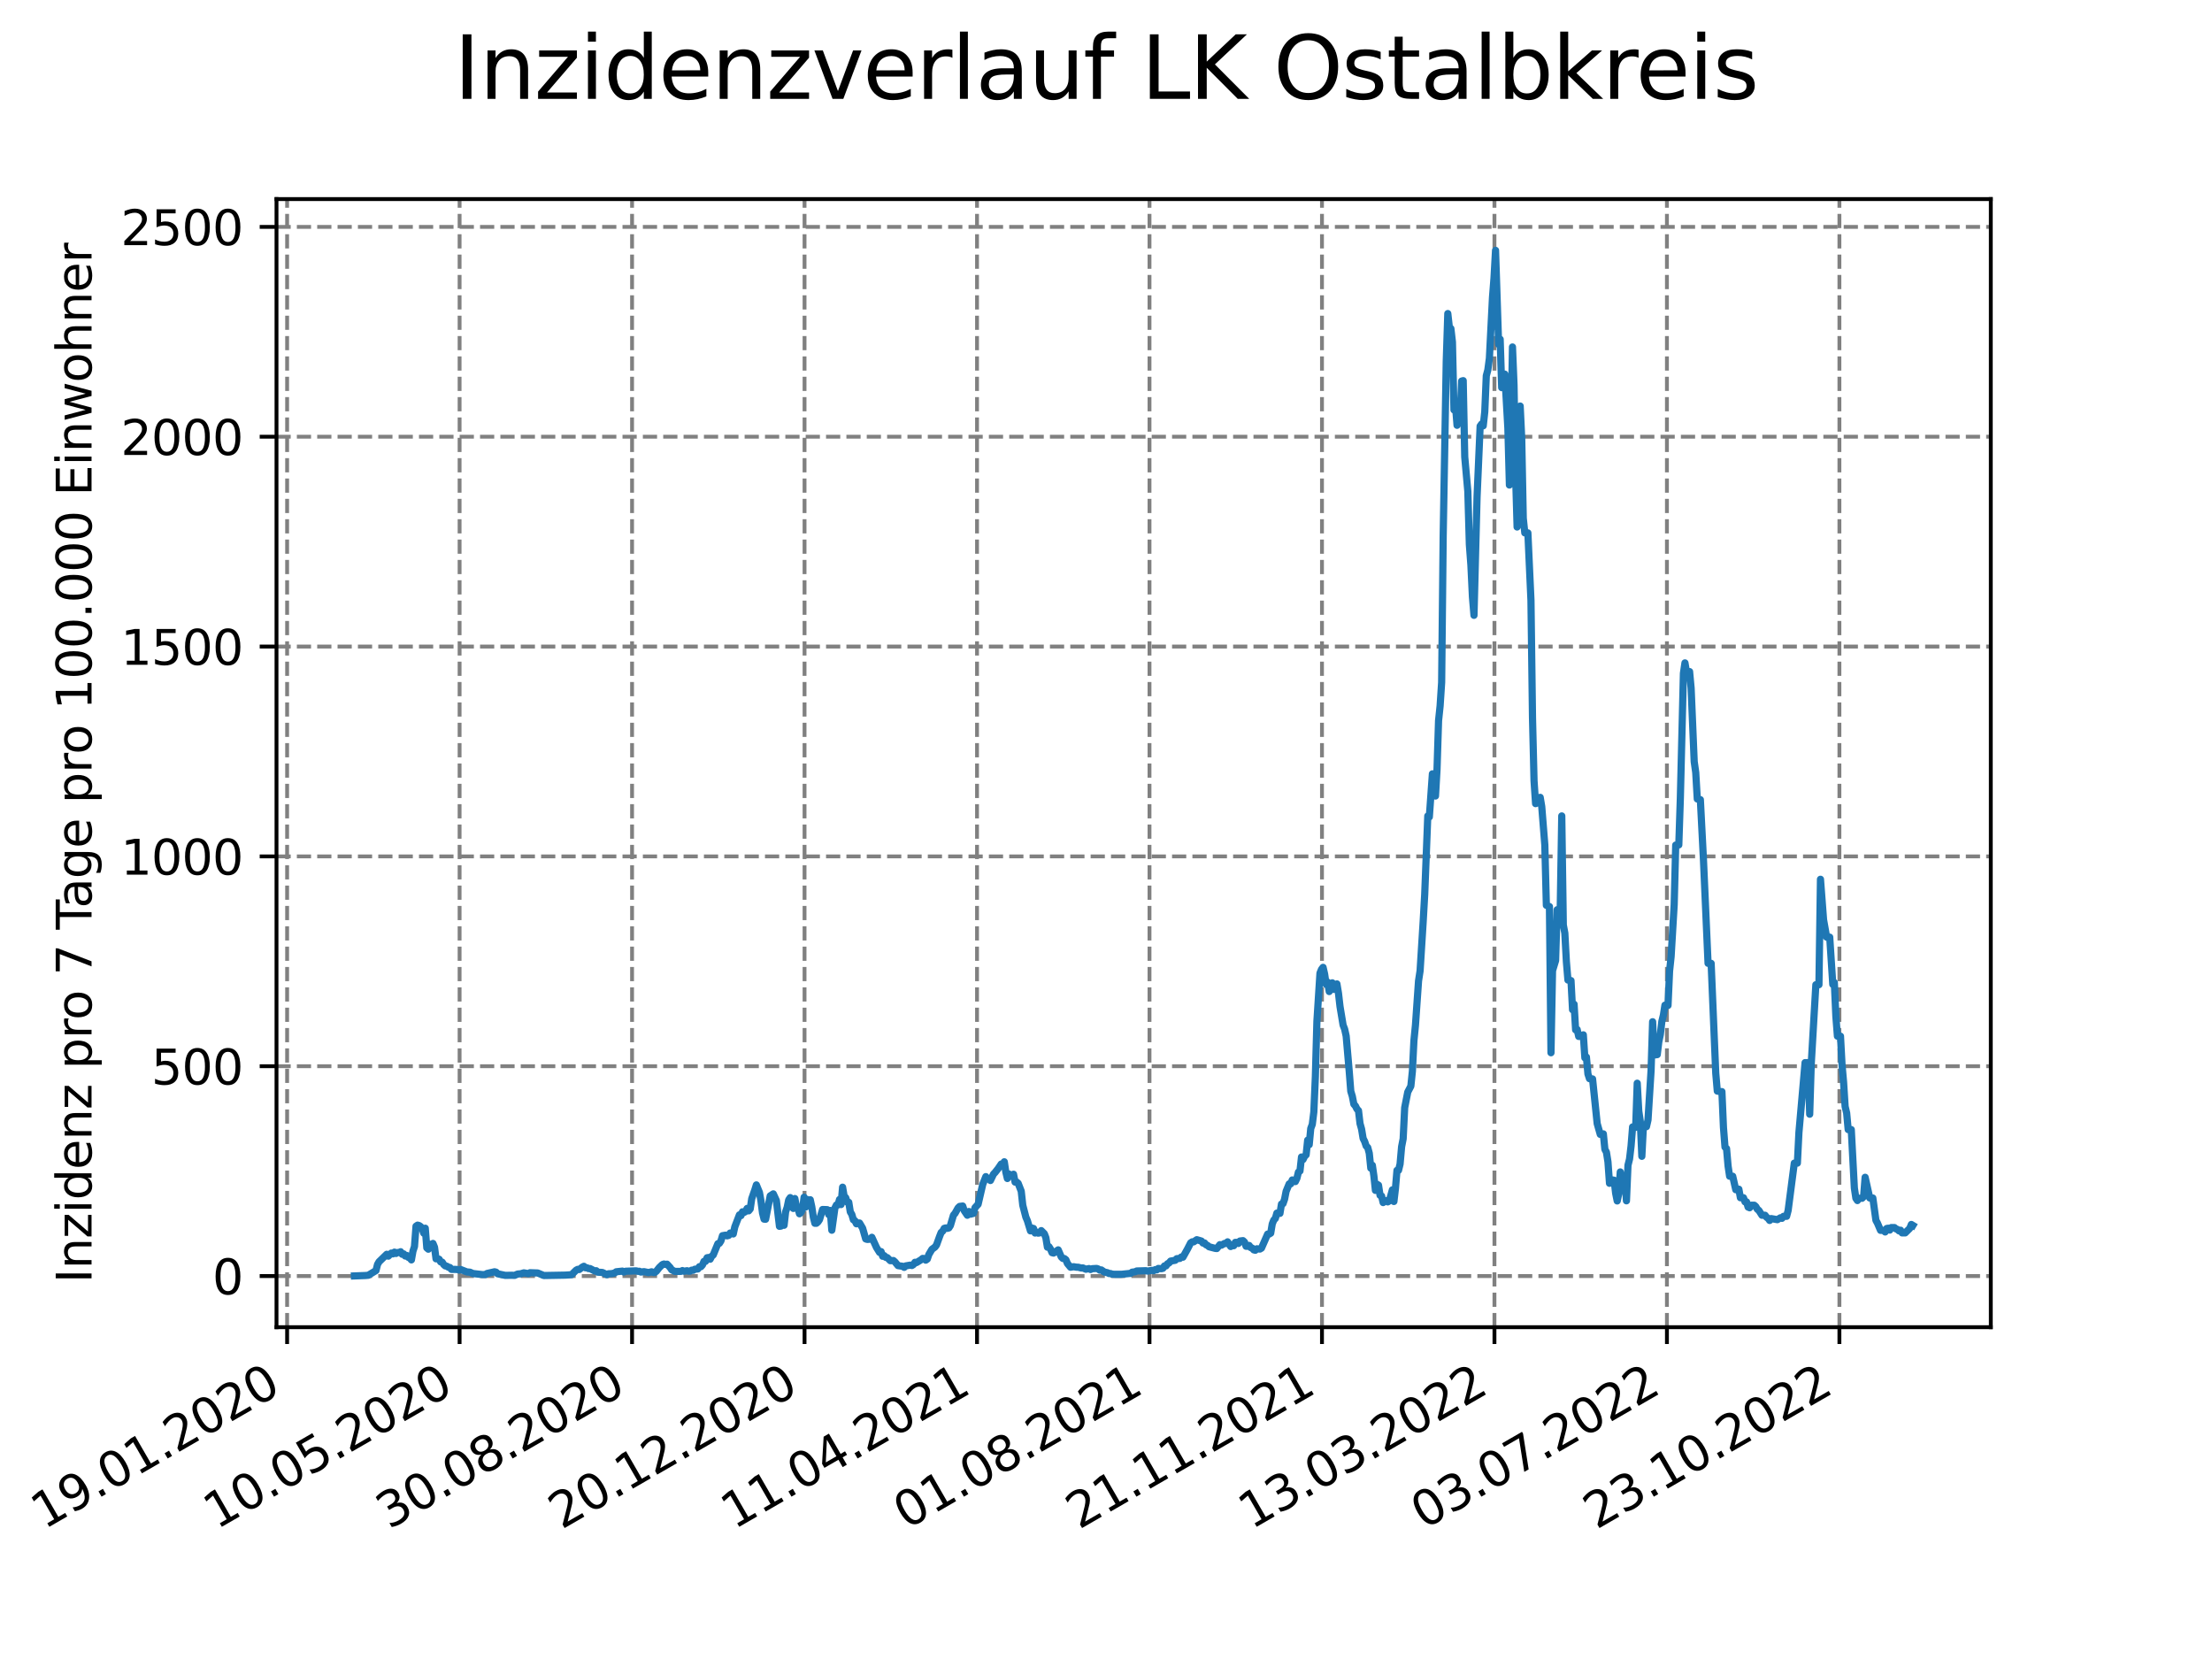 <?xml version="1.0" encoding="utf-8" standalone="no"?>
<!DOCTYPE svg PUBLIC "-//W3C//DTD SVG 1.1//EN"
  "http://www.w3.org/Graphics/SVG/1.1/DTD/svg11.dtd">
<svg xmlns:xlink="http://www.w3.org/1999/xlink" width="460.8pt" height="345.6pt" viewBox="0 0 460.8 345.6" xmlns="http://www.w3.org/2000/svg" version="1.1">
 <defs>
  <style type="text/css">*{stroke-linejoin: round; stroke-linecap: butt}</style>
 </defs>
 <g id="figure_1">
  <g id="patch_1">
   <path d="M 0 345.6 
L 460.8 345.6 
L 460.8 0 
L 0 0 
z
" style="fill: #ffffff"/>
  </g>
  <g id="axes_1">
   <g id="patch_2">
    <path d="M 57.6 276.48 
L 414.72 276.48 
L 414.72 41.472 
L 57.6 41.472 
z
" style="fill: #ffffff"/>
   </g>
   <g id="matplotlib.axis_1">
    <g id="xtick_1">
     <g id="line2d_1">
      <path d="M 59.811 276.48 
L 59.811 41.472 
" clip-path="url(#p7c885ba83d)" style="fill: none; stroke-dasharray: 2.96,1.28; stroke-dashoffset: 0; stroke: #808080; stroke-width: 0.8"/>
     </g>
     <g id="line2d_2">
      <defs>
       <path id="m7d09ae25e2" d="M 0 0 
L 0 3.5 
" style="stroke: #000000; stroke-width: 0.8"/>
      </defs>
      <g>
       <use xlink:href="#m7d09ae25e2" x="59.811" y="276.48" style="stroke: #000000; stroke-width: 0.8"/>
      </g>
     </g>
     <g id="text_1">
      <!-- 19.01.2020 -->
      <g transform="translate(9.186 318.689) rotate(-30) scale(0.1 -0.1)">
       <defs>
        <path id="DejaVuSans-31" d="M 794 531 
L 1825 531 
L 1825 4091 
L 703 3866 
L 703 4441 
L 1819 4666 
L 2450 4666 
L 2450 531 
L 3481 531 
L 3481 0 
L 794 0 
L 794 531 
z
" transform="scale(0.016)"/>
        <path id="DejaVuSans-39" d="M 703 97 
L 703 672 
Q 941 559 1184 500 
Q 1428 441 1663 441 
Q 2288 441 2617 861 
Q 2947 1281 2994 2138 
Q 2813 1869 2534 1725 
Q 2256 1581 1919 1581 
Q 1219 1581 811 2004 
Q 403 2428 403 3163 
Q 403 3881 828 4315 
Q 1253 4750 1959 4750 
Q 2769 4750 3195 4129 
Q 3622 3509 3622 2328 
Q 3622 1225 3098 567 
Q 2575 -91 1691 -91 
Q 1453 -91 1209 -44 
Q 966 3 703 97 
z
M 1959 2075 
Q 2384 2075 2632 2365 
Q 2881 2656 2881 3163 
Q 2881 3666 2632 3958 
Q 2384 4250 1959 4250 
Q 1534 4250 1286 3958 
Q 1038 3666 1038 3163 
Q 1038 2656 1286 2365 
Q 1534 2075 1959 2075 
z
" transform="scale(0.016)"/>
        <path id="DejaVuSans-2e" d="M 684 794 
L 1344 794 
L 1344 0 
L 684 0 
L 684 794 
z
" transform="scale(0.016)"/>
        <path id="DejaVuSans-30" d="M 2034 4250 
Q 1547 4250 1301 3770 
Q 1056 3291 1056 2328 
Q 1056 1369 1301 889 
Q 1547 409 2034 409 
Q 2525 409 2770 889 
Q 3016 1369 3016 2328 
Q 3016 3291 2770 3770 
Q 2525 4250 2034 4250 
z
M 2034 4750 
Q 2819 4750 3233 4129 
Q 3647 3509 3647 2328 
Q 3647 1150 3233 529 
Q 2819 -91 2034 -91 
Q 1250 -91 836 529 
Q 422 1150 422 2328 
Q 422 3509 836 4129 
Q 1250 4750 2034 4750 
z
" transform="scale(0.016)"/>
        <path id="DejaVuSans-32" d="M 1228 531 
L 3431 531 
L 3431 0 
L 469 0 
L 469 531 
Q 828 903 1448 1529 
Q 2069 2156 2228 2338 
Q 2531 2678 2651 2914 
Q 2772 3150 2772 3378 
Q 2772 3750 2511 3984 
Q 2250 4219 1831 4219 
Q 1534 4219 1204 4116 
Q 875 4013 500 3803 
L 500 4441 
Q 881 4594 1212 4672 
Q 1544 4750 1819 4750 
Q 2544 4750 2975 4387 
Q 3406 4025 3406 3419 
Q 3406 3131 3298 2873 
Q 3191 2616 2906 2266 
Q 2828 2175 2409 1742 
Q 1991 1309 1228 531 
z
" transform="scale(0.016)"/>
       </defs>
       <use xlink:href="#DejaVuSans-31"/>
       <use xlink:href="#DejaVuSans-39" x="63.623"/>
       <use xlink:href="#DejaVuSans-2e" x="127.246"/>
       <use xlink:href="#DejaVuSans-30" x="159.033"/>
       <use xlink:href="#DejaVuSans-31" x="222.656"/>
       <use xlink:href="#DejaVuSans-2e" x="286.279"/>
       <use xlink:href="#DejaVuSans-32" x="318.066"/>
       <use xlink:href="#DejaVuSans-30" x="381.689"/>
       <use xlink:href="#DejaVuSans-32" x="445.312"/>
       <use xlink:href="#DejaVuSans-30" x="508.936"/>
      </g>
     </g>
    </g>
    <g id="xtick_2">
     <g id="line2d_3">
      <path d="M 95.741 276.48 
L 95.741 41.472 
" clip-path="url(#p7c885ba83d)" style="fill: none; stroke-dasharray: 2.96,1.28; stroke-dashoffset: 0; stroke: #808080; stroke-width: 0.8"/>
     </g>
     <g id="line2d_4">
      <g>
       <use xlink:href="#m7d09ae25e2" x="95.741" y="276.48" style="stroke: #000000; stroke-width: 0.8"/>
      </g>
     </g>
     <g id="text_2">
      <!-- 10.05.2020 -->
      <g transform="translate(45.116 318.689) rotate(-30) scale(0.1 -0.1)">
       <defs>
        <path id="DejaVuSans-35" d="M 691 4666 
L 3169 4666 
L 3169 4134 
L 1269 4134 
L 1269 2991 
Q 1406 3038 1543 3061 
Q 1681 3084 1819 3084 
Q 2600 3084 3056 2656 
Q 3513 2228 3513 1497 
Q 3513 744 3044 326 
Q 2575 -91 1722 -91 
Q 1428 -91 1123 -41 
Q 819 9 494 109 
L 494 744 
Q 775 591 1075 516 
Q 1375 441 1709 441 
Q 2250 441 2565 725 
Q 2881 1009 2881 1497 
Q 2881 1984 2565 2268 
Q 2250 2553 1709 2553 
Q 1456 2553 1204 2497 
Q 953 2441 691 2322 
L 691 4666 
z
" transform="scale(0.016)"/>
       </defs>
       <use xlink:href="#DejaVuSans-31"/>
       <use xlink:href="#DejaVuSans-30" x="63.623"/>
       <use xlink:href="#DejaVuSans-2e" x="127.246"/>
       <use xlink:href="#DejaVuSans-30" x="159.033"/>
       <use xlink:href="#DejaVuSans-35" x="222.656"/>
       <use xlink:href="#DejaVuSans-2e" x="286.279"/>
       <use xlink:href="#DejaVuSans-32" x="318.066"/>
       <use xlink:href="#DejaVuSans-30" x="381.689"/>
       <use xlink:href="#DejaVuSans-32" x="445.312"/>
       <use xlink:href="#DejaVuSans-30" x="508.936"/>
      </g>
     </g>
    </g>
    <g id="xtick_3">
     <g id="line2d_5">
      <path d="M 131.671 276.48 
L 131.671 41.472 
" clip-path="url(#p7c885ba83d)" style="fill: none; stroke-dasharray: 2.96,1.28; stroke-dashoffset: 0; stroke: #808080; stroke-width: 0.8"/>
     </g>
     <g id="line2d_6">
      <g>
       <use xlink:href="#m7d09ae25e2" x="131.671" y="276.48" style="stroke: #000000; stroke-width: 0.8"/>
      </g>
     </g>
     <g id="text_3">
      <!-- 30.08.2020 -->
      <g transform="translate(81.046 318.689) rotate(-30) scale(0.1 -0.1)">
       <defs>
        <path id="DejaVuSans-33" d="M 2597 2516 
Q 3050 2419 3304 2112 
Q 3559 1806 3559 1356 
Q 3559 666 3084 287 
Q 2609 -91 1734 -91 
Q 1441 -91 1130 -33 
Q 819 25 488 141 
L 488 750 
Q 750 597 1062 519 
Q 1375 441 1716 441 
Q 2309 441 2620 675 
Q 2931 909 2931 1356 
Q 2931 1769 2642 2001 
Q 2353 2234 1838 2234 
L 1294 2234 
L 1294 2753 
L 1863 2753 
Q 2328 2753 2575 2939 
Q 2822 3125 2822 3475 
Q 2822 3834 2567 4026 
Q 2313 4219 1838 4219 
Q 1578 4219 1281 4162 
Q 984 4106 628 3988 
L 628 4550 
Q 988 4650 1302 4700 
Q 1616 4750 1894 4750 
Q 2613 4750 3031 4423 
Q 3450 4097 3450 3541 
Q 3450 3153 3228 2886 
Q 3006 2619 2597 2516 
z
" transform="scale(0.016)"/>
        <path id="DejaVuSans-38" d="M 2034 2216 
Q 1584 2216 1326 1975 
Q 1069 1734 1069 1313 
Q 1069 891 1326 650 
Q 1584 409 2034 409 
Q 2484 409 2743 651 
Q 3003 894 3003 1313 
Q 3003 1734 2745 1975 
Q 2488 2216 2034 2216 
z
M 1403 2484 
Q 997 2584 770 2862 
Q 544 3141 544 3541 
Q 544 4100 942 4425 
Q 1341 4750 2034 4750 
Q 2731 4750 3128 4425 
Q 3525 4100 3525 3541 
Q 3525 3141 3298 2862 
Q 3072 2584 2669 2484 
Q 3125 2378 3379 2068 
Q 3634 1759 3634 1313 
Q 3634 634 3220 271 
Q 2806 -91 2034 -91 
Q 1263 -91 848 271 
Q 434 634 434 1313 
Q 434 1759 690 2068 
Q 947 2378 1403 2484 
z
M 1172 3481 
Q 1172 3119 1398 2916 
Q 1625 2713 2034 2713 
Q 2441 2713 2670 2916 
Q 2900 3119 2900 3481 
Q 2900 3844 2670 4047 
Q 2441 4250 2034 4250 
Q 1625 4250 1398 4047 
Q 1172 3844 1172 3481 
z
" transform="scale(0.016)"/>
       </defs>
       <use xlink:href="#DejaVuSans-33"/>
       <use xlink:href="#DejaVuSans-30" x="63.623"/>
       <use xlink:href="#DejaVuSans-2e" x="127.246"/>
       <use xlink:href="#DejaVuSans-30" x="159.033"/>
       <use xlink:href="#DejaVuSans-38" x="222.656"/>
       <use xlink:href="#DejaVuSans-2e" x="286.279"/>
       <use xlink:href="#DejaVuSans-32" x="318.066"/>
       <use xlink:href="#DejaVuSans-30" x="381.689"/>
       <use xlink:href="#DejaVuSans-32" x="445.312"/>
       <use xlink:href="#DejaVuSans-30" x="508.936"/>
      </g>
     </g>
    </g>
    <g id="xtick_4">
     <g id="line2d_7">
      <path d="M 167.601 276.48 
L 167.601 41.472 
" clip-path="url(#p7c885ba83d)" style="fill: none; stroke-dasharray: 2.96,1.28; stroke-dashoffset: 0; stroke: #808080; stroke-width: 0.8"/>
     </g>
     <g id="line2d_8">
      <g>
       <use xlink:href="#m7d09ae25e2" x="167.601" y="276.48" style="stroke: #000000; stroke-width: 0.8"/>
      </g>
     </g>
     <g id="text_4">
      <!-- 20.12.2020 -->
      <g transform="translate(116.976 318.689) rotate(-30) scale(0.1 -0.1)">
       <use xlink:href="#DejaVuSans-32"/>
       <use xlink:href="#DejaVuSans-30" x="63.623"/>
       <use xlink:href="#DejaVuSans-2e" x="127.246"/>
       <use xlink:href="#DejaVuSans-31" x="159.033"/>
       <use xlink:href="#DejaVuSans-32" x="222.656"/>
       <use xlink:href="#DejaVuSans-2e" x="286.279"/>
       <use xlink:href="#DejaVuSans-32" x="318.066"/>
       <use xlink:href="#DejaVuSans-30" x="381.689"/>
       <use xlink:href="#DejaVuSans-32" x="445.312"/>
       <use xlink:href="#DejaVuSans-30" x="508.936"/>
      </g>
     </g>
    </g>
    <g id="xtick_5">
     <g id="line2d_9">
      <path d="M 203.531 276.48 
L 203.531 41.472 
" clip-path="url(#p7c885ba83d)" style="fill: none; stroke-dasharray: 2.96,1.28; stroke-dashoffset: 0; stroke: #808080; stroke-width: 0.8"/>
     </g>
     <g id="line2d_10">
      <g>
       <use xlink:href="#m7d09ae25e2" x="203.531" y="276.48" style="stroke: #000000; stroke-width: 0.8"/>
      </g>
     </g>
     <g id="text_5">
      <!-- 11.04.2021 -->
      <g transform="translate(152.906 318.689) rotate(-30) scale(0.1 -0.1)">
       <defs>
        <path id="DejaVuSans-34" d="M 2419 4116 
L 825 1625 
L 2419 1625 
L 2419 4116 
z
M 2253 4666 
L 3047 4666 
L 3047 1625 
L 3713 1625 
L 3713 1100 
L 3047 1100 
L 3047 0 
L 2419 0 
L 2419 1100 
L 313 1100 
L 313 1709 
L 2253 4666 
z
" transform="scale(0.016)"/>
       </defs>
       <use xlink:href="#DejaVuSans-31"/>
       <use xlink:href="#DejaVuSans-31" x="63.623"/>
       <use xlink:href="#DejaVuSans-2e" x="127.246"/>
       <use xlink:href="#DejaVuSans-30" x="159.033"/>
       <use xlink:href="#DejaVuSans-34" x="222.656"/>
       <use xlink:href="#DejaVuSans-2e" x="286.279"/>
       <use xlink:href="#DejaVuSans-32" x="318.066"/>
       <use xlink:href="#DejaVuSans-30" x="381.689"/>
       <use xlink:href="#DejaVuSans-32" x="445.312"/>
       <use xlink:href="#DejaVuSans-31" x="508.936"/>
      </g>
     </g>
    </g>
    <g id="xtick_6">
     <g id="line2d_11">
      <path d="M 239.462 276.48 
L 239.462 41.472 
" clip-path="url(#p7c885ba83d)" style="fill: none; stroke-dasharray: 2.96,1.28; stroke-dashoffset: 0; stroke: #808080; stroke-width: 0.8"/>
     </g>
     <g id="line2d_12">
      <g>
       <use xlink:href="#m7d09ae25e2" x="239.462" y="276.48" style="stroke: #000000; stroke-width: 0.8"/>
      </g>
     </g>
     <g id="text_6">
      <!-- 01.08.2021 -->
      <g transform="translate(188.836 318.689) rotate(-30) scale(0.1 -0.1)">
       <use xlink:href="#DejaVuSans-30"/>
       <use xlink:href="#DejaVuSans-31" x="63.623"/>
       <use xlink:href="#DejaVuSans-2e" x="127.246"/>
       <use xlink:href="#DejaVuSans-30" x="159.033"/>
       <use xlink:href="#DejaVuSans-38" x="222.656"/>
       <use xlink:href="#DejaVuSans-2e" x="286.279"/>
       <use xlink:href="#DejaVuSans-32" x="318.066"/>
       <use xlink:href="#DejaVuSans-30" x="381.689"/>
       <use xlink:href="#DejaVuSans-32" x="445.312"/>
       <use xlink:href="#DejaVuSans-31" x="508.936"/>
      </g>
     </g>
    </g>
    <g id="xtick_7">
     <g id="line2d_13">
      <path d="M 275.392 276.48 
L 275.392 41.472 
" clip-path="url(#p7c885ba83d)" style="fill: none; stroke-dasharray: 2.96,1.28; stroke-dashoffset: 0; stroke: #808080; stroke-width: 0.8"/>
     </g>
     <g id="line2d_14">
      <g>
       <use xlink:href="#m7d09ae25e2" x="275.392" y="276.48" style="stroke: #000000; stroke-width: 0.8"/>
      </g>
     </g>
     <g id="text_7">
      <!-- 21.11.2021 -->
      <g transform="translate(224.767 318.689) rotate(-30) scale(0.1 -0.1)">
       <use xlink:href="#DejaVuSans-32"/>
       <use xlink:href="#DejaVuSans-31" x="63.623"/>
       <use xlink:href="#DejaVuSans-2e" x="127.246"/>
       <use xlink:href="#DejaVuSans-31" x="159.033"/>
       <use xlink:href="#DejaVuSans-31" x="222.656"/>
       <use xlink:href="#DejaVuSans-2e" x="286.279"/>
       <use xlink:href="#DejaVuSans-32" x="318.066"/>
       <use xlink:href="#DejaVuSans-30" x="381.689"/>
       <use xlink:href="#DejaVuSans-32" x="445.312"/>
       <use xlink:href="#DejaVuSans-31" x="508.936"/>
      </g>
     </g>
    </g>
    <g id="xtick_8">
     <g id="line2d_15">
      <path d="M 311.322 276.48 
L 311.322 41.472 
" clip-path="url(#p7c885ba83d)" style="fill: none; stroke-dasharray: 2.96,1.28; stroke-dashoffset: 0; stroke: #808080; stroke-width: 0.8"/>
     </g>
     <g id="line2d_16">
      <g>
       <use xlink:href="#m7d09ae25e2" x="311.322" y="276.48" style="stroke: #000000; stroke-width: 0.8"/>
      </g>
     </g>
     <g id="text_8">
      <!-- 13.03.2022 -->
      <g transform="translate(260.697 318.689) rotate(-30) scale(0.1 -0.1)">
       <use xlink:href="#DejaVuSans-31"/>
       <use xlink:href="#DejaVuSans-33" x="63.623"/>
       <use xlink:href="#DejaVuSans-2e" x="127.246"/>
       <use xlink:href="#DejaVuSans-30" x="159.033"/>
       <use xlink:href="#DejaVuSans-33" x="222.656"/>
       <use xlink:href="#DejaVuSans-2e" x="286.279"/>
       <use xlink:href="#DejaVuSans-32" x="318.066"/>
       <use xlink:href="#DejaVuSans-30" x="381.689"/>
       <use xlink:href="#DejaVuSans-32" x="445.312"/>
       <use xlink:href="#DejaVuSans-32" x="508.936"/>
      </g>
     </g>
    </g>
    <g id="xtick_9">
     <g id="line2d_17">
      <path d="M 347.252 276.48 
L 347.252 41.472 
" clip-path="url(#p7c885ba83d)" style="fill: none; stroke-dasharray: 2.96,1.28; stroke-dashoffset: 0; stroke: #808080; stroke-width: 0.8"/>
     </g>
     <g id="line2d_18">
      <g>
       <use xlink:href="#m7d09ae25e2" x="347.252" y="276.48" style="stroke: #000000; stroke-width: 0.8"/>
      </g>
     </g>
     <g id="text_9">
      <!-- 03.07.2022 -->
      <g transform="translate(296.627 318.689) rotate(-30) scale(0.1 -0.1)">
       <defs>
        <path id="DejaVuSans-37" d="M 525 4666 
L 3525 4666 
L 3525 4397 
L 1831 0 
L 1172 0 
L 2766 4134 
L 525 4134 
L 525 4666 
z
" transform="scale(0.016)"/>
       </defs>
       <use xlink:href="#DejaVuSans-30"/>
       <use xlink:href="#DejaVuSans-33" x="63.623"/>
       <use xlink:href="#DejaVuSans-2e" x="127.246"/>
       <use xlink:href="#DejaVuSans-30" x="159.033"/>
       <use xlink:href="#DejaVuSans-37" x="222.656"/>
       <use xlink:href="#DejaVuSans-2e" x="286.279"/>
       <use xlink:href="#DejaVuSans-32" x="318.066"/>
       <use xlink:href="#DejaVuSans-30" x="381.689"/>
       <use xlink:href="#DejaVuSans-32" x="445.312"/>
       <use xlink:href="#DejaVuSans-32" x="508.936"/>
      </g>
     </g>
    </g>
    <g id="xtick_10">
     <g id="line2d_19">
      <path d="M 383.182 276.48 
L 383.182 41.472 
" clip-path="url(#p7c885ba83d)" style="fill: none; stroke-dasharray: 2.96,1.28; stroke-dashoffset: 0; stroke: #808080; stroke-width: 0.8"/>
     </g>
     <g id="line2d_20">
      <g>
       <use xlink:href="#m7d09ae25e2" x="383.182" y="276.48" style="stroke: #000000; stroke-width: 0.8"/>
      </g>
     </g>
     <g id="text_10">
      <!-- 23.10.2022 -->
      <g transform="translate(332.557 318.689) rotate(-30) scale(0.1 -0.1)">
       <use xlink:href="#DejaVuSans-32"/>
       <use xlink:href="#DejaVuSans-33" x="63.623"/>
       <use xlink:href="#DejaVuSans-2e" x="127.246"/>
       <use xlink:href="#DejaVuSans-31" x="159.033"/>
       <use xlink:href="#DejaVuSans-30" x="222.656"/>
       <use xlink:href="#DejaVuSans-2e" x="286.279"/>
       <use xlink:href="#DejaVuSans-32" x="318.066"/>
       <use xlink:href="#DejaVuSans-30" x="381.689"/>
       <use xlink:href="#DejaVuSans-32" x="445.312"/>
       <use xlink:href="#DejaVuSans-32" x="508.936"/>
      </g>
     </g>
    </g>
   </g>
   <g id="matplotlib.axis_2">
    <g id="ytick_1">
     <g id="line2d_21">
      <path d="M 57.6 265.826 
L 414.72 265.826 
" clip-path="url(#p7c885ba83d)" style="fill: none; stroke-dasharray: 2.96,1.28; stroke-dashoffset: 0; stroke: #808080; stroke-width: 0.8"/>
     </g>
     <g id="line2d_22">
      <defs>
       <path id="m3327113b2e" d="M 0 0 
L -3.5 0 
" style="stroke: #000000; stroke-width: 0.8"/>
      </defs>
      <g>
       <use xlink:href="#m3327113b2e" x="57.6" y="265.826" style="stroke: #000000; stroke-width: 0.8"/>
      </g>
     </g>
     <g id="text_11">
      <!-- 0 -->
      <g transform="translate(44.237 269.625) scale(0.1 -0.1)">
       <use xlink:href="#DejaVuSans-30"/>
      </g>
     </g>
    </g>
    <g id="ytick_2">
     <g id="line2d_23">
      <path d="M 57.6 222.113 
L 414.72 222.113 
" clip-path="url(#p7c885ba83d)" style="fill: none; stroke-dasharray: 2.96,1.28; stroke-dashoffset: 0; stroke: #808080; stroke-width: 0.8"/>
     </g>
     <g id="line2d_24">
      <g>
       <use xlink:href="#m3327113b2e" x="57.6" y="222.113" style="stroke: #000000; stroke-width: 0.8"/>
      </g>
     </g>
     <g id="text_12">
      <!-- 500 -->
      <g transform="translate(31.512 225.913) scale(0.1 -0.1)">
       <use xlink:href="#DejaVuSans-35"/>
       <use xlink:href="#DejaVuSans-30" x="63.623"/>
       <use xlink:href="#DejaVuSans-30" x="127.246"/>
      </g>
     </g>
    </g>
    <g id="ytick_3">
     <g id="line2d_25">
      <path d="M 57.6 178.401 
L 414.72 178.401 
" clip-path="url(#p7c885ba83d)" style="fill: none; stroke-dasharray: 2.96,1.28; stroke-dashoffset: 0; stroke: #808080; stroke-width: 0.8"/>
     </g>
     <g id="line2d_26">
      <g>
       <use xlink:href="#m3327113b2e" x="57.6" y="178.401" style="stroke: #000000; stroke-width: 0.8"/>
      </g>
     </g>
     <g id="text_13">
      <!-- 1000 -->
      <g transform="translate(25.15 182.201) scale(0.1 -0.1)">
       <use xlink:href="#DejaVuSans-31"/>
       <use xlink:href="#DejaVuSans-30" x="63.623"/>
       <use xlink:href="#DejaVuSans-30" x="127.246"/>
       <use xlink:href="#DejaVuSans-30" x="190.869"/>
      </g>
     </g>
    </g>
    <g id="ytick_4">
     <g id="line2d_27">
      <path d="M 57.6 134.689 
L 414.72 134.689 
" clip-path="url(#p7c885ba83d)" style="fill: none; stroke-dasharray: 2.96,1.28; stroke-dashoffset: 0; stroke: #808080; stroke-width: 0.8"/>
     </g>
     <g id="line2d_28">
      <g>
       <use xlink:href="#m3327113b2e" x="57.6" y="134.689" style="stroke: #000000; stroke-width: 0.8"/>
      </g>
     </g>
     <g id="text_14">
      <!-- 1500 -->
      <g transform="translate(25.15 138.488) scale(0.1 -0.1)">
       <use xlink:href="#DejaVuSans-31"/>
       <use xlink:href="#DejaVuSans-35" x="63.623"/>
       <use xlink:href="#DejaVuSans-30" x="127.246"/>
       <use xlink:href="#DejaVuSans-30" x="190.869"/>
      </g>
     </g>
    </g>
    <g id="ytick_5">
     <g id="line2d_29">
      <path d="M 57.6 90.977 
L 414.72 90.977 
" clip-path="url(#p7c885ba83d)" style="fill: none; stroke-dasharray: 2.96,1.28; stroke-dashoffset: 0; stroke: #808080; stroke-width: 0.8"/>
     </g>
     <g id="line2d_30">
      <g>
       <use xlink:href="#m3327113b2e" x="57.6" y="90.977" style="stroke: #000000; stroke-width: 0.8"/>
      </g>
     </g>
     <g id="text_15">
      <!-- 2000 -->
      <g transform="translate(25.15 94.776) scale(0.1 -0.1)">
       <use xlink:href="#DejaVuSans-32"/>
       <use xlink:href="#DejaVuSans-30" x="63.623"/>
       <use xlink:href="#DejaVuSans-30" x="127.246"/>
       <use xlink:href="#DejaVuSans-30" x="190.869"/>
      </g>
     </g>
    </g>
    <g id="ytick_6">
     <g id="line2d_31">
      <path d="M 57.6 47.265 
L 414.72 47.265 
" clip-path="url(#p7c885ba83d)" style="fill: none; stroke-dasharray: 2.96,1.28; stroke-dashoffset: 0; stroke: #808080; stroke-width: 0.8"/>
     </g>
     <g id="line2d_32">
      <g>
       <use xlink:href="#m3327113b2e" x="57.6" y="47.265" style="stroke: #000000; stroke-width: 0.8"/>
      </g>
     </g>
     <g id="text_16">
      <!-- 2500 -->
      <g transform="translate(25.15 51.064) scale(0.1 -0.1)">
       <use xlink:href="#DejaVuSans-32"/>
       <use xlink:href="#DejaVuSans-35" x="63.623"/>
       <use xlink:href="#DejaVuSans-30" x="127.246"/>
       <use xlink:href="#DejaVuSans-30" x="190.869"/>
      </g>
     </g>
    </g>
    <g id="text_17">
     <!-- Inzidenz pro 7 Tage pro 100.000 Einwohner -->
     <g transform="translate(19.07 267.301) rotate(-90) scale(0.1 -0.1)">
      <defs>
       <path id="DejaVuSans-49" d="M 628 4666 
L 1259 4666 
L 1259 0 
L 628 0 
L 628 4666 
z
" transform="scale(0.016)"/>
       <path id="DejaVuSans-6e" d="M 3513 2113 
L 3513 0 
L 2938 0 
L 2938 2094 
Q 2938 2591 2744 2837 
Q 2550 3084 2163 3084 
Q 1697 3084 1428 2787 
Q 1159 2491 1159 1978 
L 1159 0 
L 581 0 
L 581 3500 
L 1159 3500 
L 1159 2956 
Q 1366 3272 1645 3428 
Q 1925 3584 2291 3584 
Q 2894 3584 3203 3211 
Q 3513 2838 3513 2113 
z
" transform="scale(0.016)"/>
       <path id="DejaVuSans-7a" d="M 353 3500 
L 3084 3500 
L 3084 2975 
L 922 459 
L 3084 459 
L 3084 0 
L 275 0 
L 275 525 
L 2438 3041 
L 353 3041 
L 353 3500 
z
" transform="scale(0.016)"/>
       <path id="DejaVuSans-69" d="M 603 3500 
L 1178 3500 
L 1178 0 
L 603 0 
L 603 3500 
z
M 603 4863 
L 1178 4863 
L 1178 4134 
L 603 4134 
L 603 4863 
z
" transform="scale(0.016)"/>
       <path id="DejaVuSans-64" d="M 2906 2969 
L 2906 4863 
L 3481 4863 
L 3481 0 
L 2906 0 
L 2906 525 
Q 2725 213 2448 61 
Q 2172 -91 1784 -91 
Q 1150 -91 751 415 
Q 353 922 353 1747 
Q 353 2572 751 3078 
Q 1150 3584 1784 3584 
Q 2172 3584 2448 3432 
Q 2725 3281 2906 2969 
z
M 947 1747 
Q 947 1113 1208 752 
Q 1469 391 1925 391 
Q 2381 391 2643 752 
Q 2906 1113 2906 1747 
Q 2906 2381 2643 2742 
Q 2381 3103 1925 3103 
Q 1469 3103 1208 2742 
Q 947 2381 947 1747 
z
" transform="scale(0.016)"/>
       <path id="DejaVuSans-65" d="M 3597 1894 
L 3597 1613 
L 953 1613 
Q 991 1019 1311 708 
Q 1631 397 2203 397 
Q 2534 397 2845 478 
Q 3156 559 3463 722 
L 3463 178 
Q 3153 47 2828 -22 
Q 2503 -91 2169 -91 
Q 1331 -91 842 396 
Q 353 884 353 1716 
Q 353 2575 817 3079 
Q 1281 3584 2069 3584 
Q 2775 3584 3186 3129 
Q 3597 2675 3597 1894 
z
M 3022 2063 
Q 3016 2534 2758 2815 
Q 2500 3097 2075 3097 
Q 1594 3097 1305 2825 
Q 1016 2553 972 2059 
L 3022 2063 
z
" transform="scale(0.016)"/>
       <path id="DejaVuSans-20" transform="scale(0.016)"/>
       <path id="DejaVuSans-70" d="M 1159 525 
L 1159 -1331 
L 581 -1331 
L 581 3500 
L 1159 3500 
L 1159 2969 
Q 1341 3281 1617 3432 
Q 1894 3584 2278 3584 
Q 2916 3584 3314 3078 
Q 3713 2572 3713 1747 
Q 3713 922 3314 415 
Q 2916 -91 2278 -91 
Q 1894 -91 1617 61 
Q 1341 213 1159 525 
z
M 3116 1747 
Q 3116 2381 2855 2742 
Q 2594 3103 2138 3103 
Q 1681 3103 1420 2742 
Q 1159 2381 1159 1747 
Q 1159 1113 1420 752 
Q 1681 391 2138 391 
Q 2594 391 2855 752 
Q 3116 1113 3116 1747 
z
" transform="scale(0.016)"/>
       <path id="DejaVuSans-72" d="M 2631 2963 
Q 2534 3019 2420 3045 
Q 2306 3072 2169 3072 
Q 1681 3072 1420 2755 
Q 1159 2438 1159 1844 
L 1159 0 
L 581 0 
L 581 3500 
L 1159 3500 
L 1159 2956 
Q 1341 3275 1631 3429 
Q 1922 3584 2338 3584 
Q 2397 3584 2469 3576 
Q 2541 3569 2628 3553 
L 2631 2963 
z
" transform="scale(0.016)"/>
       <path id="DejaVuSans-6f" d="M 1959 3097 
Q 1497 3097 1228 2736 
Q 959 2375 959 1747 
Q 959 1119 1226 758 
Q 1494 397 1959 397 
Q 2419 397 2687 759 
Q 2956 1122 2956 1747 
Q 2956 2369 2687 2733 
Q 2419 3097 1959 3097 
z
M 1959 3584 
Q 2709 3584 3137 3096 
Q 3566 2609 3566 1747 
Q 3566 888 3137 398 
Q 2709 -91 1959 -91 
Q 1206 -91 779 398 
Q 353 888 353 1747 
Q 353 2609 779 3096 
Q 1206 3584 1959 3584 
z
" transform="scale(0.016)"/>
       <path id="DejaVuSans-54" d="M -19 4666 
L 3928 4666 
L 3928 4134 
L 2272 4134 
L 2272 0 
L 1638 0 
L 1638 4134 
L -19 4134 
L -19 4666 
z
" transform="scale(0.016)"/>
       <path id="DejaVuSans-61" d="M 2194 1759 
Q 1497 1759 1228 1600 
Q 959 1441 959 1056 
Q 959 750 1161 570 
Q 1363 391 1709 391 
Q 2188 391 2477 730 
Q 2766 1069 2766 1631 
L 2766 1759 
L 2194 1759 
z
M 3341 1997 
L 3341 0 
L 2766 0 
L 2766 531 
Q 2569 213 2275 61 
Q 1981 -91 1556 -91 
Q 1019 -91 701 211 
Q 384 513 384 1019 
Q 384 1609 779 1909 
Q 1175 2209 1959 2209 
L 2766 2209 
L 2766 2266 
Q 2766 2663 2505 2880 
Q 2244 3097 1772 3097 
Q 1472 3097 1187 3025 
Q 903 2953 641 2809 
L 641 3341 
Q 956 3463 1253 3523 
Q 1550 3584 1831 3584 
Q 2591 3584 2966 3190 
Q 3341 2797 3341 1997 
z
" transform="scale(0.016)"/>
       <path id="DejaVuSans-67" d="M 2906 1791 
Q 2906 2416 2648 2759 
Q 2391 3103 1925 3103 
Q 1463 3103 1205 2759 
Q 947 2416 947 1791 
Q 947 1169 1205 825 
Q 1463 481 1925 481 
Q 2391 481 2648 825 
Q 2906 1169 2906 1791 
z
M 3481 434 
Q 3481 -459 3084 -895 
Q 2688 -1331 1869 -1331 
Q 1566 -1331 1297 -1286 
Q 1028 -1241 775 -1147 
L 775 -588 
Q 1028 -725 1275 -790 
Q 1522 -856 1778 -856 
Q 2344 -856 2625 -561 
Q 2906 -266 2906 331 
L 2906 616 
Q 2728 306 2450 153 
Q 2172 0 1784 0 
Q 1141 0 747 490 
Q 353 981 353 1791 
Q 353 2603 747 3093 
Q 1141 3584 1784 3584 
Q 2172 3584 2450 3431 
Q 2728 3278 2906 2969 
L 2906 3500 
L 3481 3500 
L 3481 434 
z
" transform="scale(0.016)"/>
       <path id="DejaVuSans-45" d="M 628 4666 
L 3578 4666 
L 3578 4134 
L 1259 4134 
L 1259 2753 
L 3481 2753 
L 3481 2222 
L 1259 2222 
L 1259 531 
L 3634 531 
L 3634 0 
L 628 0 
L 628 4666 
z
" transform="scale(0.016)"/>
       <path id="DejaVuSans-77" d="M 269 3500 
L 844 3500 
L 1563 769 
L 2278 3500 
L 2956 3500 
L 3675 769 
L 4391 3500 
L 4966 3500 
L 4050 0 
L 3372 0 
L 2619 2869 
L 1863 0 
L 1184 0 
L 269 3500 
z
" transform="scale(0.016)"/>
       <path id="DejaVuSans-68" d="M 3513 2113 
L 3513 0 
L 2938 0 
L 2938 2094 
Q 2938 2591 2744 2837 
Q 2550 3084 2163 3084 
Q 1697 3084 1428 2787 
Q 1159 2491 1159 1978 
L 1159 0 
L 581 0 
L 581 4863 
L 1159 4863 
L 1159 2956 
Q 1366 3272 1645 3428 
Q 1925 3584 2291 3584 
Q 2894 3584 3203 3211 
Q 3513 2838 3513 2113 
z
" transform="scale(0.016)"/>
      </defs>
      <use xlink:href="#DejaVuSans-49"/>
      <use xlink:href="#DejaVuSans-6e" x="29.492"/>
      <use xlink:href="#DejaVuSans-7a" x="92.871"/>
      <use xlink:href="#DejaVuSans-69" x="145.361"/>
      <use xlink:href="#DejaVuSans-64" x="173.145"/>
      <use xlink:href="#DejaVuSans-65" x="236.621"/>
      <use xlink:href="#DejaVuSans-6e" x="298.145"/>
      <use xlink:href="#DejaVuSans-7a" x="361.523"/>
      <use xlink:href="#DejaVuSans-20" x="414.014"/>
      <use xlink:href="#DejaVuSans-70" x="445.801"/>
      <use xlink:href="#DejaVuSans-72" x="509.277"/>
      <use xlink:href="#DejaVuSans-6f" x="548.141"/>
      <use xlink:href="#DejaVuSans-20" x="609.322"/>
      <use xlink:href="#DejaVuSans-37" x="641.109"/>
      <use xlink:href="#DejaVuSans-20" x="704.732"/>
      <use xlink:href="#DejaVuSans-54" x="736.52"/>
      <use xlink:href="#DejaVuSans-61" x="781.104"/>
      <use xlink:href="#DejaVuSans-67" x="842.383"/>
      <use xlink:href="#DejaVuSans-65" x="905.859"/>
      <use xlink:href="#DejaVuSans-20" x="967.383"/>
      <use xlink:href="#DejaVuSans-70" x="999.17"/>
      <use xlink:href="#DejaVuSans-72" x="1062.646"/>
      <use xlink:href="#DejaVuSans-6f" x="1101.51"/>
      <use xlink:href="#DejaVuSans-20" x="1162.691"/>
      <use xlink:href="#DejaVuSans-31" x="1194.479"/>
      <use xlink:href="#DejaVuSans-30" x="1258.102"/>
      <use xlink:href="#DejaVuSans-30" x="1321.725"/>
      <use xlink:href="#DejaVuSans-2e" x="1385.348"/>
      <use xlink:href="#DejaVuSans-30" x="1417.135"/>
      <use xlink:href="#DejaVuSans-30" x="1480.758"/>
      <use xlink:href="#DejaVuSans-30" x="1544.381"/>
      <use xlink:href="#DejaVuSans-20" x="1608.004"/>
      <use xlink:href="#DejaVuSans-45" x="1639.791"/>
      <use xlink:href="#DejaVuSans-69" x="1702.975"/>
      <use xlink:href="#DejaVuSans-6e" x="1730.758"/>
      <use xlink:href="#DejaVuSans-77" x="1794.137"/>
      <use xlink:href="#DejaVuSans-6f" x="1875.924"/>
      <use xlink:href="#DejaVuSans-68" x="1937.105"/>
      <use xlink:href="#DejaVuSans-6e" x="2000.484"/>
      <use xlink:href="#DejaVuSans-65" x="2063.863"/>
      <use xlink:href="#DejaVuSans-72" x="2125.387"/>
     </g>
    </g>
   </g>
   <g id="line2d_33">
    <path d="M 73.833 265.798 
L 76.078 265.714 
L 76.72 265.659 
L 78.324 264.684 
L 78.645 263.404 
L 78.966 262.847 
L 80.57 261.288 
L 80.89 261.678 
L 81.532 261.037 
L 81.853 261.204 
L 82.174 260.842 
L 82.494 261.121 
L 82.815 260.926 
L 83.136 260.926 
L 83.457 260.759 
L 83.778 261.288 
L 84.098 261.204 
L 84.419 261.65 
L 84.74 261.538 
L 85.061 261.928 
L 85.382 262.067 
L 85.703 262.457 
L 86.023 260.647 
L 86.344 259.673 
L 86.665 255.441 
L 86.986 255.219 
L 87.307 255.302 
L 87.627 255.525 
L 87.948 255.915 
L 88.269 256.889 
L 88.59 255.859 
L 88.911 259.951 
L 89.231 260.23 
L 89.552 259.2 
L 89.873 259.283 
L 90.194 259.033 
L 90.515 259.812 
L 90.835 262.234 
L 91.156 262.206 
L 91.477 262.318 
L 91.798 262.875 
L 92.119 262.93 
L 92.439 263.431 
L 92.76 263.71 
L 93.081 263.766 
L 93.402 263.988 
L 93.723 264.044 
L 94.043 264.434 
L 94.685 264.434 
L 95.327 264.462 
L 95.647 264.573 
L 95.968 264.462 
L 97.251 264.963 
L 97.893 265.018 
L 98.535 265.297 
L 100.46 265.519 
L 101.101 265.519 
L 101.422 265.297 
L 103.026 264.935 
L 103.347 265.018 
L 103.668 265.352 
L 105.272 265.686 
L 106.555 265.659 
L 107.196 265.686 
L 107.838 265.408 
L 108.48 265.352 
L 109.121 265.158 
L 110.084 265.325 
L 110.404 265.13 
L 112.009 265.185 
L 113.292 265.714 
L 117.783 265.631 
L 119.066 265.547 
L 120.029 264.601 
L 120.349 264.434 
L 120.67 264.462 
L 121.312 263.96 
L 121.633 263.793 
L 121.953 264.1 
L 122.274 264.1 
L 122.595 264.267 
L 122.916 264.267 
L 123.878 264.768 
L 124.199 264.712 
L 124.52 265.018 
L 125.482 265.074 
L 126.445 265.547 
L 126.766 265.352 
L 127.407 265.325 
L 128.049 265.185 
L 128.37 264.935 
L 129.653 264.796 
L 129.974 264.99 
L 130.294 264.823 
L 132.54 264.74 
L 132.861 264.851 
L 133.182 264.823 
L 133.502 264.99 
L 134.144 264.907 
L 135.106 265.102 
L 135.748 264.935 
L 136.069 265.074 
L 136.39 265.074 
L 136.71 264.851 
L 137.352 264.044 
L 137.994 263.431 
L 138.315 263.32 
L 138.635 263.404 
L 138.956 263.348 
L 139.598 264.044 
L 139.919 264.517 
L 140.56 264.851 
L 141.202 264.851 
L 141.843 264.851 
L 142.164 264.684 
L 142.485 264.823 
L 143.127 264.712 
L 143.447 264.823 
L 143.768 264.796 
L 144.089 264.601 
L 144.41 264.629 
L 144.731 264.406 
L 145.372 264.35 
L 145.693 263.877 
L 146.014 263.877 
L 146.335 263.515 
L 146.655 262.763 
L 146.976 262.763 
L 147.297 262.012 
L 147.618 261.956 
L 147.939 262.318 
L 148.259 261.705 
L 148.58 261.427 
L 149.543 259.088 
L 149.863 259.005 
L 150.184 258.504 
L 150.505 257.418 
L 151.147 257.307 
L 151.468 257.446 
L 151.788 257.362 
L 152.109 256.861 
L 152.751 257.056 
L 153.072 255.581 
L 154.034 253.075 
L 154.355 253.242 
L 154.676 252.435 
L 154.996 252.574 
L 155.317 252.379 
L 155.638 251.739 
L 155.959 252.24 
L 156.28 251.85 
L 156.6 249.706 
L 157.242 247.869 
L 157.563 246.839 
L 158.204 248.398 
L 158.525 250.207 
L 158.846 252.685 
L 159.167 253.966 
L 159.488 253.994 
L 160.45 249.122 
L 161.092 248.704 
L 161.733 250.096 
L 162.375 255.469 
L 162.696 255.414 
L 163.016 254.718 
L 163.337 255.246 
L 163.658 252.435 
L 163.979 251.516 
L 164.3 249.957 
L 164.621 249.484 
L 165.262 251.739 
L 165.583 249.678 
L 165.904 251.349 
L 166.225 251.683 
L 166.545 252.852 
L 166.866 252.574 
L 167.187 251.878 
L 167.508 249.4 
L 167.829 251.46 
L 168.149 249.873 
L 168.47 250.402 
L 168.791 249.929 
L 169.112 251.405 
L 169.433 253.548 
L 169.753 254.829 
L 170.074 254.829 
L 170.395 254.55 
L 170.716 254.077 
L 171.357 251.961 
L 172.32 251.989 
L 172.641 253.019 
L 172.961 252.156 
L 173.282 256.277 
L 173.924 251.655 
L 174.245 251.015 
L 174.565 251.015 
L 174.886 249.873 
L 175.207 250.931 
L 175.528 247.312 
L 175.849 249.205 
L 176.169 249.484 
L 176.49 250.43 
L 176.811 250.458 
L 177.132 252.462 
L 177.453 252.991 
L 177.774 254.105 
L 178.094 254.3 
L 178.415 254.94 
L 178.736 254.773 
L 179.057 254.773 
L 179.698 255.859 
L 180.34 258.086 
L 180.661 258.198 
L 181.302 258.142 
L 181.623 257.752 
L 182.586 259.868 
L 183.227 260.898 
L 183.548 260.731 
L 183.869 261.705 
L 184.19 261.566 
L 184.51 261.928 
L 184.831 261.984 
L 185.473 262.624 
L 186.114 262.596 
L 186.435 262.875 
L 187.077 263.654 
L 188.039 263.793 
L 188.36 264.016 
L 188.681 263.71 
L 189.643 263.543 
L 189.964 263.626 
L 190.285 263.431 
L 190.606 262.958 
L 190.927 263.014 
L 191.889 262.429 
L 192.21 262.151 
L 192.531 262.179 
L 192.851 262.513 
L 193.172 262.29 
L 193.493 261.343 
L 194.135 260.258 
L 194.776 259.784 
L 195.097 259.339 
L 195.739 257.557 
L 196.059 256.75 
L 196.38 256.471 
L 196.701 255.887 
L 197.022 255.803 
L 197.343 255.887 
L 197.663 255.803 
L 197.984 255.302 
L 198.626 253.131 
L 198.947 252.769 
L 199.588 251.627 
L 199.909 251.321 
L 200.551 251.238 
L 200.871 252.212 
L 201.513 253.158 
L 201.834 252.379 
L 202.155 252.936 
L 202.796 252.769 
L 203.117 251.572 
L 203.759 250.876 
L 204.721 246.727 
L 205.363 245.113 
L 205.684 245.558 
L 206.004 245.586 
L 206.325 245.92 
L 206.967 244.584 
L 207.288 244.25 
L 207.929 243.442 
L 208.571 242.496 
L 208.892 242.774 
L 209.212 242.023 
L 209.533 244.166 
L 209.854 245.503 
L 210.175 244.556 
L 210.496 244.918 
L 210.816 244.974 
L 211.137 244.612 
L 211.458 246.254 
L 211.779 246.226 
L 212.1 246.505 
L 212.741 248.147 
L 213.062 251.07 
L 213.704 253.548 
L 214.024 254.3 
L 214.666 256.416 
L 214.987 255.831 
L 215.308 255.915 
L 215.628 256.861 
L 215.949 256.694 
L 216.27 256.889 
L 216.591 256.833 
L 216.912 256.36 
L 217.553 257 
L 217.874 257.836 
L 218.195 259.812 
L 218.516 259.701 
L 218.837 260.202 
L 219.157 260.954 
L 219.478 261.037 
L 220.441 260.369 
L 221.082 261.845 
L 221.403 262.151 
L 221.724 262.179 
L 222.045 262.429 
L 222.365 263.209 
L 223.007 263.988 
L 223.649 263.877 
L 224.29 263.988 
L 224.611 263.988 
L 225.253 264.155 
L 225.573 264.127 
L 226.215 264.406 
L 226.857 264.267 
L 227.177 264.462 
L 227.498 264.294 
L 228.461 264.239 
L 228.781 264.35 
L 229.102 264.601 
L 229.423 264.545 
L 230.065 264.99 
L 230.706 265.13 
L 231.027 265.297 
L 231.348 265.297 
L 231.669 265.436 
L 232.31 265.464 
L 233.594 265.464 
L 235.198 265.297 
L 235.518 265.269 
L 235.839 265.018 
L 236.481 264.935 
L 236.802 264.768 
L 238.726 264.712 
L 239.047 264.796 
L 240.01 264.629 
L 240.33 264.712 
L 240.651 264.489 
L 240.972 264.545 
L 241.293 264.239 
L 241.934 264.294 
L 242.255 264.211 
L 242.576 263.71 
L 242.897 263.71 
L 243.218 263.264 
L 243.539 263.097 
L 243.859 262.708 
L 244.822 262.541 
L 245.143 262.206 
L 245.784 262.151 
L 246.105 261.845 
L 246.426 261.9 
L 247.388 260.174 
L 248.03 258.921 
L 248.351 258.699 
L 248.671 258.699 
L 249.313 258.253 
L 250.275 258.532 
L 250.596 258.949 
L 250.917 258.921 
L 251.238 259.311 
L 251.559 259.45 
L 251.879 259.729 
L 253.163 260.063 
L 253.483 260.091 
L 254.125 259.283 
L 254.446 259.395 
L 255.087 259.033 
L 255.408 259.033 
L 255.729 258.699 
L 256.371 259.673 
L 256.692 259.478 
L 257.012 259.506 
L 257.333 258.81 
L 257.654 258.81 
L 257.975 259.033 
L 258.296 258.532 
L 258.937 258.448 
L 259.258 258.754 
L 259.579 259.617 
L 259.9 259.617 
L 260.22 259.45 
L 260.541 259.896 
L 260.862 260.007 
L 261.183 260.369 
L 261.504 260.453 
L 261.824 260.146 
L 262.466 260.202 
L 262.787 260.007 
L 264.07 257.084 
L 264.391 257.084 
L 264.712 256.889 
L 265.032 254.968 
L 265.353 254.161 
L 265.674 253.827 
L 265.995 252.713 
L 266.636 252.769 
L 266.957 250.82 
L 267.278 250.736 
L 267.599 249.818 
L 267.92 248.175 
L 268.561 246.616 
L 268.882 246.616 
L 269.203 245.809 
L 269.524 246.087 
L 269.845 246.143 
L 270.165 245.475 
L 270.486 244.166 
L 270.807 243.943 
L 271.128 241.02 
L 271.449 241.549 
L 271.769 240.881 
L 272.09 240.575 
L 272.411 237.512 
L 272.732 238.459 
L 273.053 235.09 
L 273.373 234.227 
L 273.694 231.638 
L 274.015 224.288 
L 274.336 212.763 
L 274.977 202.713 
L 275.298 201.933 
L 275.619 201.515 
L 275.94 202.907 
L 276.261 205.079 
L 276.581 204.606 
L 276.902 206.554 
L 277.544 204.745 
L 277.865 206.109 
L 278.185 205.998 
L 278.506 204.968 
L 278.827 206.889 
L 279.148 209.673 
L 279.789 213.542 
L 280.11 214.377 
L 280.431 215.825 
L 281.073 223.258 
L 281.393 227.323 
L 281.714 228.381 
L 282.035 230.024 
L 282.356 230.385 
L 282.677 231.026 
L 282.998 231.36 
L 283.318 234.06 
L 283.639 235.202 
L 283.96 237.151 
L 284.281 237.791 
L 284.602 238.737 
L 284.922 239.044 
L 285.243 240.241 
L 285.564 243.359 
L 285.885 242.746 
L 286.206 244.974 
L 286.526 247.98 
L 286.847 246.7 
L 287.168 246.895 
L 287.489 249.01 
L 287.81 249.15 
L 288.13 250.514 
L 288.451 250.124 
L 288.772 250.124 
L 289.093 250.374 
L 289.414 250.18 
L 290.055 247.869 
L 290.376 250.291 
L 290.697 247.563 
L 291.018 243.804 
L 291.338 243.804 
L 291.659 242.496 
L 291.98 238.877 
L 292.301 237.234 
L 292.622 230.747 
L 293.263 227.49 
L 293.905 226.265 
L 294.226 223.175 
L 294.546 216.772 
L 294.867 213.542 
L 295.509 204.327 
L 295.83 202.239 
L 296.471 192.022 
L 296.792 186.343 
L 297.434 169.973 
L 297.755 170.195 
L 298.396 161.203 
L 298.717 165.073 
L 299.038 165.825 
L 299.359 160.257 
L 299.679 150.123 
L 300 147.061 
L 300.321 142.161 
L 300.642 111.592 
L 301.283 75.206 
L 301.604 65.322 
L 301.925 68.19 
L 302.246 68.441 
L 302.567 71.252 
L 302.887 85.395 
L 303.208 84.504 
L 303.529 88.597 
L 303.85 84.727 
L 304.171 86.731 
L 304.491 79.382 
L 304.812 79.298 
L 305.133 95.195 
L 305.775 102.35 
L 306.095 113.43 
L 306.416 117.717 
L 306.737 124.371 
L 307.058 128.185 
L 307.699 103.491 
L 308.341 88.764 
L 308.662 88.318 
L 308.983 88.708 
L 309.304 85.785 
L 309.624 78.268 
L 309.945 77.071 
L 310.266 74.649 
L 310.908 62.037 
L 311.228 57.917 
L 311.549 52.154 
L 312.191 71.753 
L 312.512 70.668 
L 312.832 80.746 
L 313.153 80.3 
L 313.474 77.934 
L 314.116 89.153 
L 314.436 101.041 
L 314.757 89.989 
L 315.078 72.282 
L 315.399 80.189 
L 315.72 98.73 
L 316.04 109.783 
L 316.361 90.434 
L 316.682 84.588 
L 317.003 91.381 
L 317.324 107.945 
L 317.644 111.008 
L 318.286 111.008 
L 318.928 125.067 
L 319.248 149.566 
L 319.569 162.679 
L 319.89 167.411 
L 320.532 167.133 
L 320.852 166.103 
L 321.173 168.024 
L 321.815 176.014 
L 322.136 188.598 
L 322.777 188.848 
L 323.098 219.305 
L 323.419 202.211 
L 324.061 200.096 
L 324.381 189.516 
L 324.702 189.572 
L 325.023 189.489 
L 325.344 169.973 
L 325.665 192.69 
L 325.985 194.388 
L 326.306 200.318 
L 326.627 204.16 
L 327.269 204.272 
L 327.589 210.341 
L 327.91 209.199 
L 328.231 214.545 
L 328.552 214.461 
L 328.873 215.909 
L 329.514 215.881 
L 329.835 215.575 
L 330.156 220.363 
L 330.477 220.196 
L 330.797 223.732 
L 331.118 224.706 
L 331.76 224.762 
L 332.722 234.06 
L 333.364 236.315 
L 334.005 236.204 
L 334.326 239.433 
L 334.647 240.018 
L 334.968 242.05 
L 335.289 246.505 
L 335.61 245.753 
L 336.251 245.864 
L 336.572 248.593 
L 336.893 250.18 
L 337.214 248.676 
L 337.534 244.138 
L 337.855 245.475 
L 338.497 245.419 
L 338.818 250.152 
L 339.138 242.746 
L 339.459 241.466 
L 339.78 238.737 
L 340.101 234.756 
L 340.742 234.84 
L 341.063 225.653 
L 341.384 231.443 
L 341.705 233.615 
L 342.026 240.881 
L 342.346 234.701 
L 342.988 234.701 
L 343.309 233.309 
L 343.95 222.98 
L 344.271 212.846 
L 344.592 219.778 
L 345.234 219.695 
L 345.554 217.05 
L 345.875 215.519 
L 346.196 212.763 
L 346.517 211.454 
L 346.838 209.394 
L 347.479 209.45 
L 347.8 202.295 
L 348.121 199.288 
L 348.763 188.458 
L 349.083 176.042 
L 349.725 176.014 
L 350.046 166.298 
L 350.687 140.268 
L 351.008 138.096 
L 351.329 139.989 
L 351.971 139.906 
L 352.291 143.358 
L 352.933 158.67 
L 353.254 160.925 
L 353.575 166.437 
L 354.216 166.576 
L 354.858 179.021 
L 355.82 200.68 
L 356.462 200.68 
L 357.424 223.565 
L 357.745 227.295 
L 358.387 227.407 
L 358.707 227.407 
L 359.028 234.868 
L 359.349 238.96 
L 359.67 239.266 
L 359.991 242.913 
L 360.311 245.029 
L 360.953 245.029 
L 361.595 247.841 
L 361.916 247.869 
L 362.236 247.73 
L 362.557 249.511 
L 363.199 249.511 
L 363.52 250.374 
L 363.84 250.374 
L 364.161 251.46 
L 364.482 251.599 
L 364.803 251.07 
L 365.444 251.07 
L 365.765 251.349 
L 366.086 251.906 
L 366.407 252.156 
L 367.048 253.158 
L 367.69 253.158 
L 368.011 253.576 
L 368.332 253.799 
L 368.652 254.244 
L 368.973 253.854 
L 370.256 254.077 
L 370.898 253.687 
L 371.219 253.799 
L 371.54 253.381 
L 372.181 253.381 
L 372.502 252.156 
L 373.785 242.301 
L 374.427 242.301 
L 374.748 235.926 
L 375.71 225.012 
L 376.031 221.365 
L 376.673 221.365 
L 376.993 232.112 
L 377.314 221.644 
L 378.277 205.135 
L 378.918 205.135 
L 379.239 183.169 
L 379.881 191.604 
L 380.522 195.224 
L 381.164 195.224 
L 381.805 205.079 
L 382.126 204.689 
L 382.447 211.761 
L 382.768 215.853 
L 383.409 215.853 
L 383.73 221.839 
L 384.051 225.43 
L 384.372 230.497 
L 384.693 231.861 
L 385.013 235.313 
L 385.655 235.313 
L 386.297 247.479 
L 386.617 249.623 
L 386.938 250.096 
L 387.259 249.623 
L 387.901 249.623 
L 388.222 249.289 
L 388.542 245.252 
L 389.505 249.567 
L 390.146 249.567 
L 390.788 254.216 
L 391.109 254.801 
L 391.75 256.304 
L 392.392 256.304 
L 392.713 256.638 
L 393.034 255.915 
L 393.354 255.859 
L 393.675 256.249 
L 393.996 255.72 
L 394.638 255.72 
L 394.958 255.998 
L 395.279 256.11 
L 395.6 256.416 
L 395.921 256.277 
L 396.242 256.833 
L 396.883 256.833 
L 397.846 255.887 
L 398.166 255.079 
L 398.487 255.274 
L 398.487 255.274 
" clip-path="url(#p7c885ba83d)" style="fill: none; stroke: #1f77b4; stroke-width: 1.5; stroke-linecap: square"/>
   </g>
   <g id="patch_3">
    <path d="M 57.6 276.48 
L 57.6 41.472 
" style="fill: none; stroke: #000000; stroke-width: 0.8; stroke-linejoin: miter; stroke-linecap: square"/>
   </g>
   <g id="patch_4">
    <path d="M 414.72 276.48 
L 414.72 41.472 
" style="fill: none; stroke: #000000; stroke-width: 0.8; stroke-linejoin: miter; stroke-linecap: square"/>
   </g>
   <g id="patch_5">
    <path d="M 57.6 276.48 
L 414.72 276.48 
" style="fill: none; stroke: #000000; stroke-width: 0.8; stroke-linejoin: miter; stroke-linecap: square"/>
   </g>
   <g id="patch_6">
    <path d="M 57.6 41.472 
L 414.72 41.472 
" style="fill: none; stroke: #000000; stroke-width: 0.8; stroke-linejoin: miter; stroke-linecap: square"/>
   </g>
  </g>
  <g id="text_18">
   <!-- Inzidenzverlauf LK Ostalbkreis -->
   <g transform="translate(94.583 20.589) scale(0.18 -0.18)">
    <defs>
     <path id="DejaVuSans-76" d="M 191 3500 
L 800 3500 
L 1894 563 
L 2988 3500 
L 3597 3500 
L 2284 0 
L 1503 0 
L 191 3500 
z
" transform="scale(0.016)"/>
     <path id="DejaVuSans-6c" d="M 603 4863 
L 1178 4863 
L 1178 0 
L 603 0 
L 603 4863 
z
" transform="scale(0.016)"/>
     <path id="DejaVuSans-75" d="M 544 1381 
L 544 3500 
L 1119 3500 
L 1119 1403 
Q 1119 906 1312 657 
Q 1506 409 1894 409 
Q 2359 409 2629 706 
Q 2900 1003 2900 1516 
L 2900 3500 
L 3475 3500 
L 3475 0 
L 2900 0 
L 2900 538 
Q 2691 219 2414 64 
Q 2138 -91 1772 -91 
Q 1169 -91 856 284 
Q 544 659 544 1381 
z
M 1991 3584 
L 1991 3584 
z
" transform="scale(0.016)"/>
     <path id="DejaVuSans-66" d="M 2375 4863 
L 2375 4384 
L 1825 4384 
Q 1516 4384 1395 4259 
Q 1275 4134 1275 3809 
L 1275 3500 
L 2222 3500 
L 2222 3053 
L 1275 3053 
L 1275 0 
L 697 0 
L 697 3053 
L 147 3053 
L 147 3500 
L 697 3500 
L 697 3744 
Q 697 4328 969 4595 
Q 1241 4863 1831 4863 
L 2375 4863 
z
" transform="scale(0.016)"/>
     <path id="DejaVuSans-4c" d="M 628 4666 
L 1259 4666 
L 1259 531 
L 3531 531 
L 3531 0 
L 628 0 
L 628 4666 
z
" transform="scale(0.016)"/>
     <path id="DejaVuSans-4b" d="M 628 4666 
L 1259 4666 
L 1259 2694 
L 3353 4666 
L 4166 4666 
L 1850 2491 
L 4331 0 
L 3500 0 
L 1259 2247 
L 1259 0 
L 628 0 
L 628 4666 
z
" transform="scale(0.016)"/>
     <path id="DejaVuSans-4f" d="M 2522 4238 
Q 1834 4238 1429 3725 
Q 1025 3213 1025 2328 
Q 1025 1447 1429 934 
Q 1834 422 2522 422 
Q 3209 422 3611 934 
Q 4013 1447 4013 2328 
Q 4013 3213 3611 3725 
Q 3209 4238 2522 4238 
z
M 2522 4750 
Q 3503 4750 4090 4092 
Q 4678 3434 4678 2328 
Q 4678 1225 4090 567 
Q 3503 -91 2522 -91 
Q 1538 -91 948 565 
Q 359 1222 359 2328 
Q 359 3434 948 4092 
Q 1538 4750 2522 4750 
z
" transform="scale(0.016)"/>
     <path id="DejaVuSans-73" d="M 2834 3397 
L 2834 2853 
Q 2591 2978 2328 3040 
Q 2066 3103 1784 3103 
Q 1356 3103 1142 2972 
Q 928 2841 928 2578 
Q 928 2378 1081 2264 
Q 1234 2150 1697 2047 
L 1894 2003 
Q 2506 1872 2764 1633 
Q 3022 1394 3022 966 
Q 3022 478 2636 193 
Q 2250 -91 1575 -91 
Q 1294 -91 989 -36 
Q 684 19 347 128 
L 347 722 
Q 666 556 975 473 
Q 1284 391 1588 391 
Q 1994 391 2212 530 
Q 2431 669 2431 922 
Q 2431 1156 2273 1281 
Q 2116 1406 1581 1522 
L 1381 1569 
Q 847 1681 609 1914 
Q 372 2147 372 2553 
Q 372 3047 722 3315 
Q 1072 3584 1716 3584 
Q 2034 3584 2315 3537 
Q 2597 3491 2834 3397 
z
" transform="scale(0.016)"/>
     <path id="DejaVuSans-74" d="M 1172 4494 
L 1172 3500 
L 2356 3500 
L 2356 3053 
L 1172 3053 
L 1172 1153 
Q 1172 725 1289 603 
Q 1406 481 1766 481 
L 2356 481 
L 2356 0 
L 1766 0 
Q 1100 0 847 248 
Q 594 497 594 1153 
L 594 3053 
L 172 3053 
L 172 3500 
L 594 3500 
L 594 4494 
L 1172 4494 
z
" transform="scale(0.016)"/>
     <path id="DejaVuSans-62" d="M 3116 1747 
Q 3116 2381 2855 2742 
Q 2594 3103 2138 3103 
Q 1681 3103 1420 2742 
Q 1159 2381 1159 1747 
Q 1159 1113 1420 752 
Q 1681 391 2138 391 
Q 2594 391 2855 752 
Q 3116 1113 3116 1747 
z
M 1159 2969 
Q 1341 3281 1617 3432 
Q 1894 3584 2278 3584 
Q 2916 3584 3314 3078 
Q 3713 2572 3713 1747 
Q 3713 922 3314 415 
Q 2916 -91 2278 -91 
Q 1894 -91 1617 61 
Q 1341 213 1159 525 
L 1159 0 
L 581 0 
L 581 4863 
L 1159 4863 
L 1159 2969 
z
" transform="scale(0.016)"/>
     <path id="DejaVuSans-6b" d="M 581 4863 
L 1159 4863 
L 1159 1991 
L 2875 3500 
L 3609 3500 
L 1753 1863 
L 3688 0 
L 2938 0 
L 1159 1709 
L 1159 0 
L 581 0 
L 581 4863 
z
" transform="scale(0.016)"/>
    </defs>
    <use xlink:href="#DejaVuSans-49"/>
    <use xlink:href="#DejaVuSans-6e" x="29.492"/>
    <use xlink:href="#DejaVuSans-7a" x="92.871"/>
    <use xlink:href="#DejaVuSans-69" x="145.361"/>
    <use xlink:href="#DejaVuSans-64" x="173.145"/>
    <use xlink:href="#DejaVuSans-65" x="236.621"/>
    <use xlink:href="#DejaVuSans-6e" x="298.145"/>
    <use xlink:href="#DejaVuSans-7a" x="361.523"/>
    <use xlink:href="#DejaVuSans-76" x="414.014"/>
    <use xlink:href="#DejaVuSans-65" x="473.193"/>
    <use xlink:href="#DejaVuSans-72" x="534.717"/>
    <use xlink:href="#DejaVuSans-6c" x="575.83"/>
    <use xlink:href="#DejaVuSans-61" x="603.613"/>
    <use xlink:href="#DejaVuSans-75" x="664.893"/>
    <use xlink:href="#DejaVuSans-66" x="728.271"/>
    <use xlink:href="#DejaVuSans-20" x="763.477"/>
    <use xlink:href="#DejaVuSans-4c" x="795.264"/>
    <use xlink:href="#DejaVuSans-4b" x="850.977"/>
    <use xlink:href="#DejaVuSans-20" x="916.553"/>
    <use xlink:href="#DejaVuSans-4f" x="948.34"/>
    <use xlink:href="#DejaVuSans-73" x="1027.051"/>
    <use xlink:href="#DejaVuSans-74" x="1079.15"/>
    <use xlink:href="#DejaVuSans-61" x="1118.359"/>
    <use xlink:href="#DejaVuSans-6c" x="1179.639"/>
    <use xlink:href="#DejaVuSans-62" x="1207.422"/>
    <use xlink:href="#DejaVuSans-6b" x="1270.898"/>
    <use xlink:href="#DejaVuSans-72" x="1328.809"/>
    <use xlink:href="#DejaVuSans-65" x="1367.672"/>
    <use xlink:href="#DejaVuSans-69" x="1429.195"/>
    <use xlink:href="#DejaVuSans-73" x="1456.979"/>
   </g>
  </g>
 </g>
 <defs>
  <clipPath id="p7c885ba83d">
   <rect x="57.6" y="41.472" width="357.12" height="235.008"/>
  </clipPath>
 </defs>
</svg>
